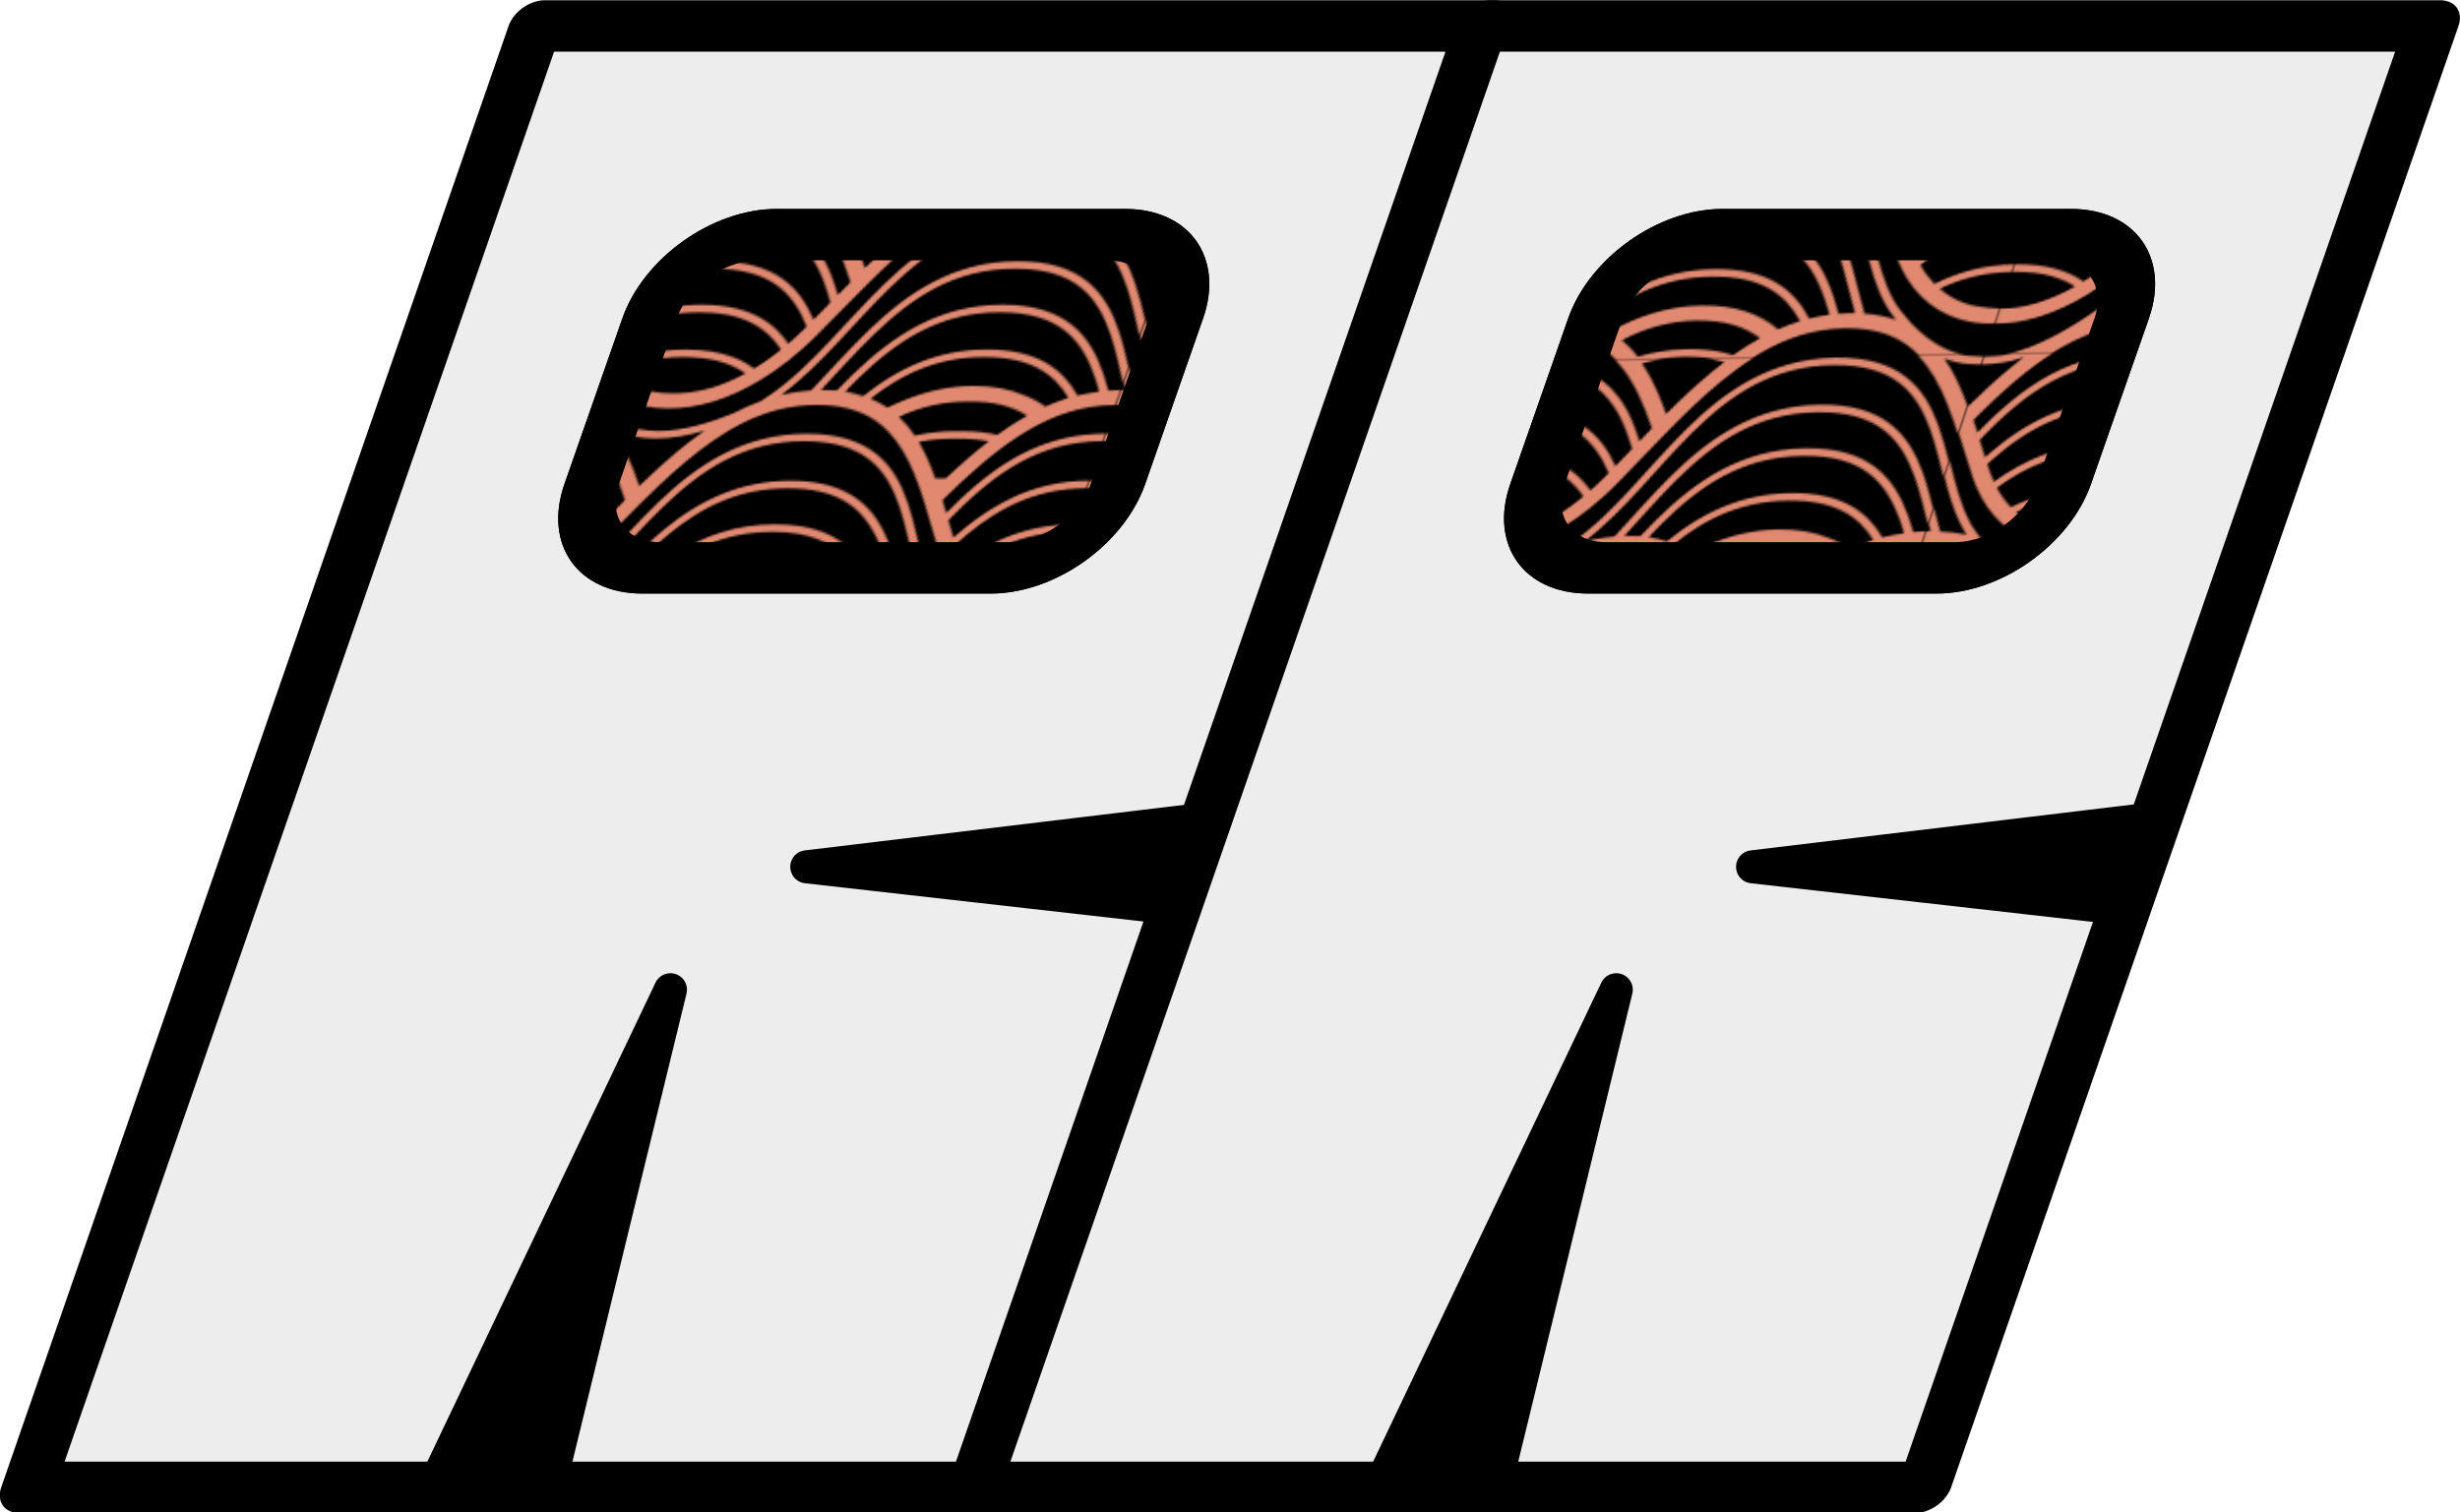 <?xml version="1.0" encoding="UTF-8" standalone="no"?>
<!-- Created with Inkscape (http://www.inkscape.org/) -->

<svg
   width="196.815mm"
   height="121.031mm"
   viewBox="0 0 196.815 121.031"
   version="1.1"
   id="svg1"
   xmlns:xlink="http://www.w3.org/1999/xlink"
   xmlns="http://www.w3.org/2000/svg"
   xmlns:svg="http://www.w3.org/2000/svg">
  <defs
     id="defs1">
    <pattern
       xlink:href="#ap107"
       preserveAspectRatio="xMidYMid"
       id="pattern189"
       patternTransform="matrix(0.18,0,0,0.18,848.424,536.379)"
       x="0"
       y="0" />
    <pattern
       xlink:href="#ap107"
       preserveAspectRatio="xMidYMid"
       id="pattern188"
       patternTransform="matrix(0.18,-0.003,0.003,0.18,848.424,536.379)"
       x="0"
       y="0" />
    <pattern
       patternUnits="userSpaceOnUse"
       preserveAspectRatio="xMidYMid"
       width="265.554"
       height="209.715"
       patternTransform="translate(848.424,536.379) scale(0.2)"
       style="fill:#e08970"
       id="ap107">
      <path
         id="path6935"
         style="font-variation-settings:normal;opacity:1;mix-blend-mode:normal;fill-opacity:1;stroke:none;stroke-width:8.386;stroke-linecap:butt;stroke-linejoin:miter;stroke-miterlimit:4;stroke-dasharray:none;stroke-dashoffset:0;stroke-opacity:1;paint-order:markers fill stroke;stop-color:#000000;stop-opacity:1"
         d="m 256.649,0.008 -20.124,0.008 c 3.608,3.032 7,6.485 10.258,10.307 6.672,7.827 12.725,17.189 18.751,27.055 V 23.902 c -4.19,-6.459 -8.57,-12.63 -13.328,-18.212 -1.302,-1.527 -2.647,-3.001 -4.02,-4.437 1.844,0.716 3.566,1.266 5.154,1.679 4.019,1.206 9.156,1.363 12.195,1.446 V 0.684 C 262.56,0.54 259.347,0.26 256.649,0.01 Z M 8.867,0.016 C 5.854,0.603 2.679,0.617 0.006,0.683 V 4.379 c 3.717,0 8.738,-0.569 12.17,-1.446 0.002,-4.913e-4 0.004,4.536e-4 0.008,0 0.803,-0.209 1.642,-0.457 2.512,-0.741 0.002,-6.048e-4 0.004,5.669e-4 0.008,0 0.869,-0.283 1.77,-0.605 2.702,-0.969 -0.383,0.402 -0.762,0.81 -1.14,1.22 -0.011,0.011 -0.023,0.034 -0.048,0.059 -0.324,0.351 -0.647,0.703 -0.968,1.06 -0.14,0.155 -0.277,0.316 -0.416,0.472 -0.506,0.57 -1.01,1.144 -1.508,1.728 C 13.035,6.103 12.746,6.446 12.457,6.791 8.03,12.08 3.932,17.844 0.005,23.906 c -0.011,-0.011 0.011,0.023 0,0.011 v 13.42 c 3.968,6.497 7.937,13.226 12.084,19.953 0.048,0.071 0.083,0.144 0.122,0.215 0.197,0.318 0.396,0.613 0.594,0.925 0.33,0.521 0.665,1.034 0.998,1.538 0.372,0.564 0.745,1.122 1.122,1.667 0.095,0.14 0.197,0.277 0.294,0.416 10.377,14.84 22.198,22.422 31.939,26.136 13.07,4.253 26.215,4.8 39.47,0 10.696,-4.077 23.928,-12.788 34.972,-30.682 10.5,-17.012 19.802,-34.141 30.915,-47.179 3.258,-3.822 6.65,-7.276 10.258,-10.307 h -17.416 c 0.034,0.008 0.071,0.011 0.107,0.023 0.023,0.004 0.034,0.011 0.059,0.011 0.417,0.083 0.828,0.164 1.238,0.251 0.848,0.18 1.683,0.375 2.5,0.588 0.587,0.153 1.162,0.32 1.734,0.49 -1.331,1.394 -2.627,2.832 -3.891,4.314 -5.141,6.031 -9.811,12.752 -14.309,19.781 -2.15,-3.359 -4.343,-6.649 -6.606,-9.823 v -0.008 c -1.284,-1.801 -2.592,-3.561 -3.928,-5.282 v -0.008 c -0.266,-0.343 -0.535,-0.684 -0.803,-1.023 l -0.008,-0.008 C 121.184,8.986 120.913,8.643 120.643,8.307 h -0.008 c -0.27,-0.336 -0.542,-0.668 -0.815,-0.998 l -0.008,-0.008 C 119.541,6.969 119.268,6.636 118.993,6.309 l -0.008,-0.008 c -0.276,-0.327 -0.561,-0.651 -0.84,-0.975 l -0.008,-0.008 c -0.279,-0.324 -0.558,-0.65 -0.84,-0.968 l -0.008,-0.008 c -0.896,-1.019 -1.806,-2.015 -2.733,-2.991 1.789,-0.529 3.663,-0.976 5.607,-1.342 h -17.403 c 0.594,0.498 1.181,1.01 1.765,1.532 8.969,8.007 16.625,18.765 24.071,30.646 -1.224,1.998 -2.448,4.005 -3.665,6.03 -0.318,-0.535 -0.647,-1.076 -0.969,-1.605 -1.641,-2.697 -3.349,-5.345 -5.154,-7.905 v -0.008 c -0.225,-0.319 -0.452,-0.633 -0.681,-0.95 v -0.008 c -0.228,-0.317 -0.461,-0.631 -0.693,-0.944 v -0.008 c -0.23,-0.312 -0.465,-0.62 -0.698,-0.932 l -0.008,-0.008 c -0.071,-0.095 -0.142,-0.189 -0.215,-0.282 -0.166,-0.217 -0.328,-0.434 -0.497,-0.65 -0.236,-0.305 -0.477,-0.611 -0.717,-0.913 l -0.008,-0.008 c -0.242,-0.303 -0.484,-0.606 -0.729,-0.907 v -0.008 c -0.244,-0.297 -0.494,-0.588 -0.741,-0.882 -0.003,-0.003 -0.003,-0.011 -0.008,-0.011 -0.248,-0.294 -0.503,-0.586 -0.754,-0.876 -0.003,-0.003 -0.003,-0.011 -0.008,-0.011 -0.251,-0.291 -0.51,-0.577 -0.766,-0.864 -0.003,-0.003 -0.003,-0.011 -0.008,-0.011 -0.256,-0.287 -0.512,-0.569 -0.772,-0.851 -0.003,-0.003 -0.003,-0.011 -0.008,-0.011 -0.257,-0.281 -0.522,-0.557 -0.785,-0.834 -0.004,-0.004 -0.011,-0.011 -0.011,-0.023 -0.53,-0.56 -1.07,-1.106 -1.618,-1.648 -0.004,-0.004 -0.011,-0.011 -0.011,-0.011 -1.381,-1.364 -2.82,-2.675 -4.326,-3.916 -1.201,-0.989 -2.448,-1.928 -3.738,-2.825 -0.004,-0.003 -0.004,-0.011 -0.008,-0.011 C 95.502,6.472 89.159,3.524 81.738,1.797 81.303,1.691 80.869,1.596 80.427,1.503 h -0.008 C 80.313,1.481 80.197,1.456 80.089,1.432 79.754,1.361 79.428,1.3 79.09,1.237 78.638,1.153 78.184,1.067 77.724,0.991 h -0.008 c -0.915,-0.15 -1.848,-0.283 -2.794,-0.398 h -0.008 C 74.441,0.533 73.962,0.486 73.481,0.434 71.063,0.192 68.544,0.066 65.919,0.066 v 0.008 C 49.686,0.076 37.557,4.856 28.06,12.348 c -4.901,3.867 -9.092,8.444 -12.856,13.414 -0.421,0.556 -0.84,1.113 -1.25,1.679 -0.467,0.642 -0.931,1.29 -1.385,1.942 -0.241,0.347 -0.479,0.697 -0.717,1.048 -0.623,0.914 -1.237,1.837 -1.838,2.77 C 9.292,34.32 8.586,35.45 7.893,36.59 6.679,34.577 5.46,32.58 4.235,30.597 5.17,29.122 6.114,27.668 7.06,26.234 c 0.023,-0.034 0.048,-0.083 0.083,-0.122 0.856,-1.298 1.717,-2.571 2.586,-3.83 0.201,-0.292 0.404,-0.581 0.607,-0.87 0.81,-1.161 1.627,-2.303 2.451,-3.425 0.212,-0.288 0.425,-0.573 0.637,-0.857 0.727,-0.977 1.46,-1.942 2.2,-2.886 0.164,-0.209 0.325,-0.423 0.49,-0.631 0.589,-0.742 1.185,-1.474 1.783,-2.194 C 21.429,7.169 25.131,3.32 29.092,0.008 H 17.897 V 0 Z M 199.659,0.063 v 0.008 0.008 c -28.421,0 -44.019,14.783 -55.611,32.656 -11.592,17.873 -19.64,38.831 -33.373,52.179 -1.18,1.147 -2.33,2.217 -3.468,3.248 -3.627,1.586 -7.123,3.527 -10.558,5.834 -8.007,4.008 -19.063,8.211 -30.254,8.211 -12.429,0 -24.347,-5.167 -32.153,-9.498 C 31.663,90.708 28.982,89.096 26.196,87.794 25.187,86.875 24.17,85.928 23.126,84.913 21.277,83.116 19.536,81.177 17.918,79.245 v -0.059 C 11.112,70.835 5.654,60.622 0.012,50.311 v 7.476 C 4.046,65.13 8.209,72.356 13.095,78.806 c 0.023,0.034 0.047,0.059 0.071,0.095 0.303,0.4 0.61,0.796 0.919,1.189 0.802,1.025 1.644,2.05 2.519,3.058 0.429,0.496 0.868,0.985 1.311,1.471 0.095,0.107 0.193,0.223 0.294,0.331 -0.095,-0.023 -0.197,-0.047 -0.294,-0.071 -0.434,-0.107 -0.868,-0.216 -1.299,-0.306 C 13.202,83.808 9.636,83.356 5.91,83.138 3.923,79.647 1.967,76.151 0.003,72.561 v 7.427 c 0.554,1.009 1.119,1.992 1.679,2.997 -0.555,-0.008 -1.117,-0.071 -1.679,-0.083 l 0.008,7.09 c 1.907,2.26e-4 3.76,0.071 5.552,0.232 3.026,0.265 5.898,0.744 8.634,1.416 0.634,0.155 1.261,0.32 1.881,0.497 0.62,0.177 1.231,0.362 1.838,0.557 7.838,2.536 14.564,6.749 20.712,12.237 8.772,7.831 16.282,18.297 23.574,29.867 -1.227,1.993 -2.454,3.996 -3.671,6.018 -5.456,-9.073 -11.597,-17.613 -19.671,-24.26 -5.84,-4.809 -12.71,-8.586 -20.945,-10.822 -0.669,-0.181 -1.347,-0.353 -2.034,-0.515 -0.653,-0.153 -1.315,-0.295 -1.986,-0.429 -0.034,-0.008 -0.071,-0.011 -0.107,-0.023 -0.059,-0.011 -0.119,-0.023 -0.172,-0.034 -0.333,-0.059 -0.662,-0.136 -0.998,-0.196 -0.047,-0.004 -0.083,-0.003 -0.122,-0.008 -3.878,-0.688 -8.025,-1.066 -12.495,-1.066 v 3.542 c 6.734,0.001 12.644,0.854 17.918,2.384 v -0.008 c 7.319,2.12 13.395,5.558 18.672,9.903 8.055,6.633 14.254,15.453 19.867,24.971 -1.626,2.714 -3.263,5.436 -4.908,8.156 -8.235,-11.136 -18.637,-20.397 -33.63,-24.499 -0.618,-0.169 -1.242,-0.327 -1.875,-0.478 -0.059,-0.011 -0.107,-0.034 -0.159,-0.047 -0.048,-0.011 -0.107,-0.023 -0.153,-0.034 -0.637,-0.148 -1.283,-0.287 -1.936,-0.416 -0.651,-0.13 -1.311,-0.25 -1.979,-0.362 -0.166,-0.023 -0.336,-0.047 -0.503,-0.083 -0.257,-0.034 -0.512,-0.083 -0.772,-0.122 -0.034,-0.002 -0.059,-0.004 -0.095,-0.008 -3.28,-0.478 -6.748,-0.741 -10.442,-0.741 v 3.567 c 4.043,0 7.791,0.31 11.288,0.882 0.276,0.048 0.554,0.095 0.828,0.141 0.357,0.059 0.709,0.127 1.06,0.196 0.268,0.047 0.537,0.107 0.803,0.159 0.023,0.004 0.034,0.008 0.059,0.011 0.633,0.134 1.259,0.276 1.875,0.429 0.679,0.169 1.35,0.35 2.01,0.54 14.189,4.071 23.721,13.079 31.626,24.156 -0.3,0.49 -0.594,0.982 -0.895,1.471 -1.52,2.463 -3.076,4.707 -4.651,6.79 -8.36,-8.515 -18.935,-14.9 -33.226,-17.029 -0.178,-0.023 -0.33,-0.023 -0.503,-0.047 -3.229,-0.46 -6.637,-0.71 -10.264,-0.71 v 3.536 c 3.805,5.7e-4 7.344,0.274 10.656,0.784 0.023,0.004 0.059,0.008 0.083,0.011 0.034,0.008 0.083,0.011 0.119,0.023 2.473,0.389 4.821,0.913 7.053,1.556 v -0.011 c 9.848,2.838 17.451,8.061 23.85,14.701 -3.004,3.615 -6.058,6.612 -9.082,9.094 -4.378,-2.715 -9.268,-4.892 -14.768,-6.379 v -0.023 c -5.358,-1.456 -11.297,-2.259 -17.912,-2.26 v 3.579 c 3.343,6e-4 6.487,0.21 9.449,0.607 0.023,0.002 0.034,0.004 0.059,0.008 0.817,0.107 1.618,0.236 2.408,0.373 0.356,0.059 0.703,0.134 1.054,0.201 0.474,0.095 0.945,0.186 1.409,0.288 0.433,0.095 0.862,0.197 1.287,0.3 0.343,0.083 0.679,0.174 1.017,0.263 0.411,0.107 0.828,0.214 1.232,0.331 4.32,1.25 8.209,2.956 11.753,5.037 -4.68,3.366 -9.209,5.582 -13.255,7.047 -0.002,5.6e-4 -0.004,-7.2e-4 -0.008,0 -0.843,0.305 -1.657,0.572 -2.451,0.815 -0.123,0.034 -0.245,0.071 -0.368,0.107 -0.658,0.196 -1.293,0.369 -1.912,0.526 -0.107,0.023 -0.206,0.059 -0.306,0.083 -0.257,0.059 -0.503,0.119 -0.754,0.172 -0.338,0.083 -0.674,0.153 -0.998,0.221 -0.379,0.083 -0.754,0.149 -1.116,0.215 -0.034,0.008 -0.071,0.023 -0.107,0.023 -0.107,0.023 -0.217,0.034 -0.325,0.059 -0.406,0.071 -0.802,0.129 -1.182,0.184 -0.376,0.023 -0.736,0.071 -1.072,0.141 -0.008,8.4e-4 -0.011,0.004 -0.023,0.008 -3.603,0.421 -5.785,0.203 -5.785,0.203 l 0.008,7.084 c 0,0 2.974,0.175 7.47,-0.41 0.496,-0.023 1.022,-0.083 1.587,-0.172 2.35,-0.388 5.073,-1.02 8.022,-1.979 0.275,-0.083 0.549,-0.169 0.828,-0.263 v -0.011 c 0.311,-0.107 0.61,-0.192 0.925,-0.306 10.846,-3.926 24.499,-12.633 35.854,-31.032 11.027,-17.867 20.768,-35.874 32.631,-49.127 11.863,-13.254 25.471,-21.815 45.445,-21.815 19.973,0 33.576,8.562 45.439,21.815 11.863,13.254 21.585,31.26 32.613,49.127 11.356,18.399 25.027,27.106 35.873,31.032 10.191,3.689 17.68,3.136 18.837,3.131 v -7.072 c 0,0 -9.32,-0.241 -16.429,-2.751 -4.058,-1.434 -8.579,-3.679 -13.261,-7.047 7.869,-4.623 17.448,-7.407 29.69,-7.409 v -3.579 c -13.411,0.002 -24.062,3.296 -32.705,8.659 -3.023,-2.481 -6.078,-5.48 -9.081,-9.094 9.825,-10.198 22.493,-17.057 41.786,-17.06 v -3.536 c -19.941,0.003 -33.676,7.261 -44.011,17.789 -1.576,-2.084 -3.135,-4.33 -4.657,-6.796 -0.301,-0.489 -0.595,-0.981 -0.895,-1.471 9.488,-13.293 21.328,-23.614 40.745,-25.989 1.312,-0.16 2.661,-0.281 4.044,-0.368 0.261,-0.011 0.521,-0.034 0.785,-0.048 0.407,-0.023 0.818,-0.034 1.232,-0.059 0.023,-9.5e-4 0.047,9.4e-4 0.083,0 0.251,-0.008 0.505,-0.023 0.76,-0.023 0.011,-2.6e-4 0.023,2.3e-4 0.034,0 0.292,-0.008 0.582,-0.011 0.876,-0.011 0.048,-7.1e-4 0.107,6.1e-4 0.159,0 0.242,-0.002 0.485,-0.008 0.729,-0.008 v -0.008 h 0.107 v -3.566 c -0.034,-1.5e-4 -0.071,0 -0.107,0 -12.988,0 -23.329,3.092 -31.822,8.156 h 0.172 c -7.997,4.774 -14.363,11.297 -19.787,18.635 -1.647,-2.723 -3.282,-5.45 -4.909,-8.169 5.614,-9.519 11.81,-18.344 19.867,-24.977 7.941,-6.539 17.685,-11.031 30.768,-12.054 0.896,-0.071 1.811,-0.122 2.739,-0.159 0.123,-0.004 0.25,-0.008 0.373,-0.011 0.722,-0.023 1.458,-0.034 2.2,-0.034 0.133,-7.2e-4 0.265,-0.008 0.398,-0.008 h 0.107 v -0.008 -3.542 c -3.092,0.002 -6.349,0.257 -9.002,0.527 -11.342,1.368 -20.385,5.359 -27.876,10.975 v 0.023 c -0.672,0.508 -1.332,1.029 -1.979,1.563 -8.073,6.648 -14.221,15.188 -19.677,24.26 -1.216,-2.022 -2.439,-4.03 -3.664,-6.024 7.291,-11.569 14.796,-22.031 23.568,-29.861 9.155,-8.172 19.583,-13.531 33.072,-14.707 1.792,-0.156 3.645,-0.232 5.552,-0.232 v -0.023 l 0.011,-7.072 c -1.799,0 -3.661,0.12 -5.515,0.3 -1.524,-2.631 -3.086,-5.234 -4.731,-7.77 C 243.714,57.541 228.096,42.734 199.675,42.734 c -28.421,0 -44.019,14.807 -55.611,32.68 -1.628,2.511 -3.176,5.087 -4.688,7.691 -1.822,-0.14 -3.933,-0.221 -6.6,-0.221 -0.194,0.003 -0.383,0.011 -0.576,0.023 4.908,-8.772 9.519,-17.836 14.854,-26.062 11.301,-17.425 25.412,-31.056 52.62,-31.056 27.209,0 41.344,13.631 52.645,31.056 4.739,7.307 8.925,15.295 13.23,23.133 V 72.551 C 262.299,66.61 258.975,60.556 255.304,54.896 243.713,37.023 228.096,22.216 199.675,22.216 v 0.008 c -28.421,0 -44.019,14.801 -55.611,32.674 -5.889,9.08 -10.87,18.944 -16.141,28.213 -4.463,0.339 -8.652,1.063 -12.642,2.169 13.239,-14.086 21.033,-34.062 31.773,-50.623 11.301,-17.425 25.411,-31.056 52.62,-31.056 27.209,0 41.344,13.631 52.645,31.056 4.739,7.307 8.925,15.282 13.23,23.121 V 50.246 C 262.299,44.307 258.975,38.375 255.304,32.714 243.713,14.842 228.096,0.053 199.675,0.053 Z M 65.93,3.618 c 5.027,0 9.6,0.47 13.788,1.342 0.414,0.083 0.825,0.17 1.232,0.263 0.004,0.001 0.011,0.004 0.011,0.008 0.407,0.095 0.808,0.192 1.207,0.294 0.004,0.001 0.011,0.004 0.011,0.008 0.4,0.107 0.797,0.196 1.189,0.306 0.004,0.001 0.011,0.004 0.011,0.008 0.393,0.107 0.779,0.226 1.164,0.343 0.147,0.048 0.289,0.095 0.435,0.141 0.627,0.197 1.248,0.396 1.857,0.613 0.004,0.002 0.011,0.004 0.011,0.008 0.371,0.132 0.739,0.266 1.103,0.404 0.004,0.002 0.011,0.004 0.011,0.008 0.364,0.139 0.727,0.283 1.085,0.429 0.004,0.002 0.011,0.004 0.011,0.008 0.357,0.146 0.715,0.294 1.066,0.447 l 0.008,0.008 c 0.351,0.153 0.703,0.312 1.048,0.472 l 0.008,0.008 c 0.345,0.16 0.684,0.318 1.023,0.484 l 0.011,0.008 c 0.338,0.166 0.678,0.336 1.012,0.509 0.004,0.002 0.011,0.004 0.011,0.008 0.332,0.173 0.659,0.347 0.987,0.526 l 0.008,0.008 c 0.326,0.179 0.659,0.361 0.981,0.545 l 0.008,0.008 c 0.321,0.185 0.634,0.378 0.95,0.57 0.004,0.002 0.011,0.004 0.011,0.008 0.316,0.192 0.627,0.384 0.938,0.582 0.004,0.002 0.011,0.004 0.011,0.008 0.31,0.198 0.614,0.409 0.919,0.613 h 0.008 c 0.307,0.205 0.605,0.414 0.907,0.625 l 0.008,0.008 c 0.299,0.209 0.588,0.416 0.882,0.631 v 0.008 c 0.593,0.433 1.173,0.876 1.746,1.33 0.003,0.003 0.011,0.003 0.011,0.008 0.285,0.225 0.572,0.461 0.851,0.692 l 0.008,0.008 c 0.047,0.048 0.107,0.083 0.153,0.129 0.229,0.19 0.454,0.383 0.681,0.576 0.003,0.003 0.011,0.003 0.011,0.008 0.275,0.236 0.549,0.476 0.821,0.717 0.003,0.003 0.011,0.003 0.011,0.008 0.272,0.242 0.536,0.489 0.803,0.735 0.003,0.003 0.011,0.003 0.011,0.008 0.267,0.247 0.534,0.497 0.797,0.747 l 0.008,0.008 c 0.008,0.008 0.011,0.011 0.023,0.023 0.79,0.755 1.562,1.532 2.316,2.329 l 0.008,0.008 c 0.252,0.267 0.497,0.532 0.748,0.803 l 0.008,0.008 c 0.248,0.27 0.497,0.538 0.741,0.815 l 0.008,0.008 c 0.244,0.275 0.489,0.554 0.729,0.834 l 0.008,0.008 c 0.242,0.28 0.479,0.556 0.717,0.84 l 0.008,0.008 c 0.238,0.283 0.47,0.578 0.704,0.864 l 0.008,0.008 c 0.235,0.287 0.467,0.58 0.698,0.87 l 0.008,0.008 c 0.231,0.291 0.464,0.582 0.693,0.876 v 0.008 c 0.229,0.295 0.46,0.589 0.687,0.888 v 0.008 c 0.226,0.299 0.451,0.599 0.675,0.901 v 0.008 c 0.223,0.302 0.447,0.607 0.668,0.913 v 0.008 c 0.221,0.306 0.443,0.611 0.662,0.919 v 0.008 c 0.218,0.308 0.434,0.613 0.65,0.925 v 0.008 c 2.205,3.2 4.28,6.556 6.287,9.995 -1.606,2.683 -3.225,5.367 -4.853,8.052 C 106.745,34.336 91.516,22.294 65.901,22.294 c -23.728,0 -38.535,10.329 -49.514,24.138 -0.502,0.631 -1.003,1.261 -1.489,1.906 -1.66,-2.748 -3.304,-5.491 -4.945,-8.23 1.248,-2.096 2.529,-4.155 3.855,-6.158 0.663,-1.002 1.336,-1.992 2.022,-2.966 0.685,-0.975 1.384,-1.931 2.096,-2.874 v -0.008 c 3.647,-4.833 7.659,-9.234 12.305,-12.899 C 39.161,8.157 50.354,3.67 65.901,3.67 Z m 0,22.183 v 0.008 c 25.195,0 39.139,11.673 50.059,27.239 -0.151,0.244 -0.296,0.491 -0.447,0.735 -1.659,2.688 -3.358,5.117 -5.08,7.354 -1.984,-2.066 -4.099,-4.013 -6.355,-5.809 -0.198,-0.158 -0.394,-0.317 -0.594,-0.472 h -0.008 c -0.2,-0.155 -0.398,-0.319 -0.6,-0.472 h -0.008 c -0.203,-0.153 -0.408,-0.308 -0.613,-0.459 h -0.008 c -0.205,-0.15 -0.406,-0.306 -0.613,-0.454 h -0.008 c -0.207,-0.148 -0.415,-0.295 -0.625,-0.441 h -0.008 c -0.21,-0.146 -0.419,-0.292 -0.631,-0.435 h -0.008 c -0.212,-0.144 -0.423,-0.288 -0.637,-0.429 h -0.008 C 99.312,51.881 98.876,51.602 98.436,51.33 h -0.008 c -0.44,-0.272 -0.886,-0.536 -1.335,-0.797 l -0.008,-0.008 C 96.184,50.004 95.26,49.507 94.316,49.03 l -0.008,-0.008 C 86.498,45.085 77.211,42.748 65.918,42.748 c -19.592,0 -33.178,7.023 -43.441,17.256 -1.428,-1.924 -2.84,-3.992 -4.222,-6.232 -0.119,-0.191 -0.232,-0.384 -0.35,-0.576 -9.45e-4,-0.002 9.45e-4,-0.004 0,-0.008 -0.33,-0.541 -0.656,-1.084 -0.987,-1.624 0.322,-0.443 0.658,-0.869 0.987,-1.305 v -0.011 C 28.532,36.111 42.27,25.798 65.917,25.798 Z m -0.071,20.504 v 0.008 h 0.008 l 0.011,0.008 0.008,0.008 h 0.034 c 1.918,0 3.768,0.071 5.558,0.203 0.034,0.003 0.083,0.003 0.122,0.008 0.004,3.78e-4 0.011,-2.27e-4 0.011,0 0.048,0.004 0.095,0.011 0.147,0.011 2.389,0.186 4.669,0.487 6.845,0.894 0.273,0.048 0.545,0.107 0.815,0.153 l 0.008,0.008 c 0.27,0.059 0.536,0.107 0.803,0.172 l 0.008,0.008 c 0.267,0.059 0.54,0.107 0.803,0.172 l 0.008,0.008 c 0.263,0.059 0.536,0.126 0.797,0.19 0.133,0.034 0.267,0.071 0.398,0.107 0.132,0.034 0.262,0.059 0.392,0.095 h 0.008 c 0.257,0.071 0.517,0.144 0.772,0.215 0.78,0.218 1.546,0.452 2.298,0.698 0.245,0.083 0.487,0.161 0.729,0.245 l 0.008,0.008 c 0.242,0.083 0.49,0.165 0.729,0.251 l 0.008,0.008 c 0.24,0.083 0.468,0.174 0.704,0.263 l 0.008,0.008 c 0.236,0.095 0.471,0.177 0.704,0.269 l 0.008,0.008 c 0.234,0.095 0.468,0.192 0.698,0.288 0.004,0.002 0.011,0.004 0.011,0.008 0.231,0.095 0.459,0.19 0.687,0.288 0.004,0.002 0.011,0.004 0.011,0.008 0.228,0.095 0.455,0.193 0.681,0.294 0.004,0.002 0.011,0.004 0.011,0.008 0.225,0.107 0.454,0.203 0.674,0.306 0.011,0.008 0.023,0.008 0.034,0.023 0.668,0.313 1.322,0.643 1.967,0.981 0.004,0.002 0.011,0.004 0.011,0.008 0.215,0.107 0.43,0.222 0.644,0.337 0.004,0.002 0.011,0.004 0.011,0.008 0.212,0.119 0.421,0.22 0.631,0.337 0.004,0.002 0.011,0.011 0.011,0.011 0.21,0.119 0.417,0.235 0.625,0.356 0.004,0.002 0.011,0.003 0.011,0.008 0.207,0.121 0.414,0.244 0.619,0.368 0.004,0.002 0.011,0.004 0.011,0.008 0.205,0.123 0.41,0.242 0.613,0.368 0.004,0.002 0.011,0.004 0.011,0.008 0.203,0.125 0.407,0.245 0.607,0.373 l 0.008,0.008 c 0.107,0.071 0.212,0.146 0.319,0.215 0.095,0.059 0.189,0.122 0.282,0.184 0.004,0.003 0.011,0.004 0.011,0.008 0.198,0.13 0.393,0.272 0.588,0.404 0.004,0.003 0.011,-0.003 0.011,0 0.196,0.133 0.389,0.263 0.582,0.398 0.004,0.003 0.011,0.003 0.011,0.008 0.193,0.135 0.39,0.273 0.582,0.41 l 0.008,0.008 c 0.193,0.139 0.385,0.269 0.576,0.41 l 0.008,0.008 c 0.191,0.141 0.382,0.291 0.57,0.435 h 0.008 c 0.059,0.034 0.107,0.083 0.159,0.122 0.135,0.107 0.265,0.212 0.398,0.319 0.003,0.003 0.011,0.003 0.011,0.008 0.185,0.145 0.368,0.294 0.551,0.441 h 0.008 c 0.183,0.147 0.364,0.298 0.545,0.447 0.003,0.003 0.011,0.004 0.011,0.008 0.181,0.149 0.359,0.301 0.54,0.453 0.003,0.003 0.011,0.003 0.011,0.008 0.179,0.152 0.356,0.3 0.534,0.453 0.003,0.003 0.011,0.011 0.011,0.011 0.178,0.154 0.345,0.31 0.521,0.466 0.003,0.003 0.011,0.003 0.011,0.008 0.175,0.156 0.342,0.32 0.515,0.478 l 0.008,0.008 c 0.011,0.011 0.034,0.023 0.047,0.047 0.159,0.145 0.314,0.288 0.472,0.435 0.003,0.003 0.011,0.003 0.011,0.008 0.172,0.16 0.338,0.321 0.509,0.484 l 0.008,0.008 c 0.171,0.163 0.34,0.326 0.509,0.49 0.003,0.003 0.011,0.003 0.011,0.008 0.168,0.165 0.334,0.336 0.503,0.503 l 0.008,0.008 c 0.498,0.496 0.987,1.001 1.471,1.514 -2.994,3.537 -6.034,6.48 -9.039,8.904 -0.682,-0.434 -1.382,-0.852 -2.086,-1.258 -0.481,-0.277 -0.971,-0.55 -1.465,-0.815 -0.164,-0.083 -0.32,-0.171 -0.484,-0.257 h -0.008 c -0.331,-0.173 -0.669,-0.347 -1.004,-0.515 -0.167,-0.083 -0.334,-0.17 -0.503,-0.251 h -0.008 c -0.169,-0.083 -0.338,-0.171 -0.509,-0.251 h -0.008 c -0.17,-0.083 -0.337,-0.159 -0.509,-0.24 h -0.008 c -0.518,-0.237 -1.045,-0.468 -1.575,-0.693 h -0.008 C 90.753,68.497 90.577,68.42 90.402,68.347 h -0.008 c -0.071,-0.023 -0.144,-0.059 -0.215,-0.083 -0.107,-0.047 -0.218,-0.095 -0.325,-0.135 -0.361,-0.144 -0.725,-0.28 -1.091,-0.416 -0.184,-0.071 -0.366,-0.136 -0.551,-0.201 -6.466,-2.334 -13.846,-3.652 -22.355,-3.652 -13.12,0 -23.568,3.141 -32.104,8.303 C 30.712,69.622 27.643,66.561 24.629,62.866 34.387,52.973 46.907,46.345 65.858,46.345 Z m 133.791,0.023 c 27.209,0 41.344,13.637 52.645,31.062 1.324,2.042 2.591,4.153 3.836,6.287 -3.407,0.506 -6.545,1.186 -9.008,1.838 C 236.35,72.956 221.947,63.829 199.649,63.829 v 0.008 c -22.474,0 -36.916,9.269 -47.712,21.981 -3.39,-0.966 -5.749,-1.719 -8.702,-2.218 1.233,-2.109 2.484,-4.189 3.793,-6.208 C 158.33,59.966 172.441,46.329 199.649,46.329 Z m 0,21.074 v 0.008 c 20.632,0 33.729,7.854 43.79,19.242 -0.615,0.224 -1.229,0.457 -1.832,0.698 -0.034,0.011 -0.071,0.023 -0.107,0.047 -2.41,0.975 -4.73,2.094 -6.961,3.34 -3.621,-2.187 -7.472,-4.036 -11.582,-5.484 -6.948,-2.729 -14.657,-4.277 -23.311,-4.277 -10.857,0 -20.227,2.439 -28.47,6.587 -2.32,1.087 -4.559,2.301 -6.71,3.64 -2.812,-1.623 -5.773,-3.031 -8.873,-4.216 10.092,-11.565 23.223,-19.579 44.053,-19.579 z m -134.379,0.008 h 0.008 c 0.214,-0.002 0.428,0 0.644,0 0.931,0 1.845,0.008 2.745,0.048 0.011,5.66e-4 0.034,-6.05e-4 0.047,0 1.96,0.071 3.848,0.22 5.668,0.435 0.034,0.004 0.083,0.011 0.122,0.011 0.004,4.53e-4 0.011,-4.91e-4 0.011,0 0.048,0.004 0.083,0.008 0.122,0.023 2.206,0.269 4.314,0.634 6.33,1.103 0.034,0.008 0.071,-8.31e-4 0.107,0.023 h 0.008 c 0.034,0.008 0.071,0.011 0.107,0.023 5.617,1.328 10.524,3.405 14.909,6.054 -4.515,3.184 -8.881,5.311 -12.795,6.728 -11.443,4.032 -24.221,3.011 -32.815,0 -4.172,-1.51 -8.854,-3.808 -13.69,-7.354 7.623,-4.351 16.815,-7.002 28.47,-7.096 z M 199.882,88.183 h 0.008 v 0.215 c 0.034,-7.18e-4 0.071,6.8e-4 0.107,0 10.92,-0.198 19.968,2.31 27.876,6.637 -1.974,1.439 -3.886,2.967 -5.717,4.602 -1.59,1.42 -3.127,2.909 -4.627,4.455 -4.846,-1.154 -10.161,-1.784 -16.018,-1.783 -0.5,0 -1.006,-0.002 -1.514,0.008 -0.034,5.6e-4 -0.071,-6.1e-4 -0.107,0 v 3.56 c 0.034,-6e-4 0.071,6.8e-4 0.107,0 5.392,-0.095 10.282,0.332 14.744,1.213 -4.758,5.313 -9.106,11.216 -13.255,17.44 -0.58,-0.008 -1.046,-0.003 -1.293,0 v -0.011 c -0.126,0.002 -0.196,0.008 -0.196,0.011 -0.034,5.7e-4 -0.071,0.004 -0.107,0.008 v 2.414 c -0.002,0.004 -0.004,0.008 -0.008,0.011 v -2.433 c -0.034,-7.2e-4 -0.071,-0.008 -0.107,-0.008 0,-0.008 -0.277,-0.011 -0.729,-0.011 v 0.008 c -0.557,0.002 -1.383,0.011 -2.267,0.034 -4.082,-6.127 -8.356,-11.944 -13.022,-17.195 4.801,-1.063 10.106,-1.59 16.018,-1.483 0.034,7.1e-4 0.071,-6.1e-4 0.107,0 v -3.554 c -0.034,-6e-4 -0.071,-0.004 -0.107,-0.008 v 0.008 c -0.509,-0.008 -1.013,-0.011 -1.514,-0.011 -6.357,-3.4e-4 -12.071,0.741 -17.244,2.09 -3.125,-3.238 -6.451,-6.216 -10.007,-8.861 8.117,-4.629 17.429,-7.345 28.758,-7.139 0.034,6.8e-4 0.071,-7.18e-4 0.107,0 z M 45.833,101.952 c 6.206,2.204 13.24,3.824 20.547,3.824 7.158,0 14.155,-1.557 20.4,-3.689 -1.64,1.584 -3.223,3.245 -4.761,4.964 -5.674,6.339 -10.759,13.53 -15.632,21.092 -6.232,-9.677 -12.828,-18.725 -20.553,-26.191 z m 86.931,1.538 c -28.421,0 -44.044,14.776 -55.635,32.65 -11.592,17.873 -19.616,38.831 -33.348,52.179 -10.282,9.994 -18.997,15.484 -25.86,18.463 -1.23,0.535 -2.401,0.993 -3.511,1.379 -0.555,0.193 -1.093,0.368 -1.618,0.526 -0.396,0.12 -0.774,0.223 -1.151,0.325 -0.124,0.034 -0.257,0.071 -0.379,0.107 -0.947,0.247 -1.835,0.439 -2.666,0.588 h 9.327 11.116 c 0.095,-0.083 0.191,-0.165 0.288,-0.245 9.921,-8.225 21.365,-13.24 36.584,-13.248 v 0.011 c 1.434,0 2.83,0.048 4.198,0.135 0.004,3.8e-4 0.011,-2.3e-4 0.011,0 0.071,0.004 0.139,0.011 0.209,0.023 0.385,0.023 0.774,0.059 1.151,0.095 2.108,0.184 4.139,0.47 6.103,0.851 0.389,0.071 0.774,0.149 1.159,0.232 1.942,0.422 3.817,0.942 5.631,1.55 0.359,0.121 0.717,0.246 1.072,0.373 l 0.008,0.008 c 0.356,0.128 0.709,0.257 1.06,0.393 l 0.008,0.008 c 0.703,0.27 1.404,0.553 2.09,0.851 5.167,2.253 9.842,5.291 14.217,8.965 h 17.06 c 3.939,-0.761 8.207,-1.182 12.875,-1.182 v 0.008 h 0.008 c 0.551,0 1.096,0.008 1.636,0.023 0.541,0.011 1.081,0.023 1.612,0.047 0.53,0.023 1.049,0.048 1.569,0.083 0.452,0.023 0.898,0.059 1.342,0.095 0.3,0.023 0.598,0.048 0.895,0.083 0.129,0.011 0.257,0.023 0.387,0.034 0.294,0.034 0.586,0.059 0.876,0.095 0.281,0.034 0.562,0.071 0.84,0.107 0.071,0.008 0.135,0.004 0.201,0.023 0.107,0.011 0.204,0.023 0.306,0.047 0.216,0.023 0.429,0.059 0.644,0.095 0.343,0.048 0.685,0.107 1.023,0.159 0.048,0.008 0.107,0.023 0.159,0.034 0.402,0.071 0.805,0.14 1.201,0.215 0.023,0.004 0.034,0.004 0.059,0.008 0.048,0.011 0.095,0.023 0.147,0.034 h 17.042 c 8.717,-7.341 18.722,-12.151 31.381,-13.255 1.79,-0.159 3.644,-0.257 5.558,-0.257 1.911,0 3.762,0.095 5.558,0.257 12.659,1.104 22.666,5.914 31.381,13.255 h 20.32 c -0.832,-0.149 -1.722,-0.336 -2.672,-0.582 -5.981,-1.555 -14.281,-5.26 -24.536,-13.665 -0.509,-0.417 -1.014,-0.834 -1.532,-1.275 -0.034,-0.023 -0.059,-0.047 -0.095,-0.083 -2.039,-1.738 -4.153,-3.657 -6.336,-5.779 -13.732,-13.348 -21.781,-34.306 -33.373,-52.179 -11.591,-17.872 -27.182,-32.653 -55.599,-32.656 z m 0,3.536 c 27.208,0 41.32,13.637 52.62,31.062 11.301,17.425 19.328,38.634 33.881,52.78 0.643,0.625 1.28,1.228 1.912,1.82 -4.664,-1.657 -9.661,-2.802 -15.062,-3.297 -7.969,-13.621 -14.937,-28.929 -25.131,-41.21 -10.791,-13 -25.421,-22.532 -48.221,-22.532 -22.815,0 -37.476,9.542 -48.27,22.557 -10.187,12.284 -17.15,27.569 -25.118,41.186 -5.37,0.505 -10.365,1.629 -15.02,3.278 0.63,-0.591 1.259,-1.179 1.9,-1.802 14.554,-14.146 22.562,-35.355 33.863,-52.78 11.301,-17.425 25.436,-31.062 52.645,-31.062 z m 66.353,21.08 c 0.004,1.1e-4 0.008,0 0.011,0 l -0.008,0.008 z m -66.353,1.109 c 21.827,0 35.146,8.781 45.488,21.239 9.29,11.193 15.991,25.409 23.599,38.679 -0.729,-0.023 -1.458,-0.048 -2.2,-0.048 -1.71,0 -3.379,0.071 -5.025,0.196 -6.156,-10.894 -12.922,-21.453 -22.306,-29.426 -9.747,-8.281 -22.33,-13.69 -39.556,-13.69 -17.323,0 -29.976,5.489 -39.746,13.849 -9.29,7.949 -16.001,18.429 -22.116,29.248 -1.631,-0.119 -3.297,-0.184 -4.994,-0.184 v 0.008 c -0.755,1.5e-4 -1.502,0.023 -2.243,0.047 7.6,-13.259 14.309,-27.469 23.586,-38.655 10.344,-12.472 23.67,-21.258 45.512,-21.258 z m 0,20.516 c 16.491,0 28.078,5.052 37.264,12.856 8.471,7.197 14.855,16.82 20.731,27.085 -2.949,0.382 -5.782,0.949 -8.499,1.697 -10.949,-13.801 -25.777,-24.126 -49.495,-24.126 -23.707,0 -38.561,10.306 -49.507,24.095 -0.132,-0.034 -0.266,-0.071 -0.398,-0.107 -0.004,-0.001 -0.011,-0.004 -0.011,-0.008 -0.422,-0.107 -0.842,-0.221 -1.268,-0.325 -0.004,-9.4e-4 -0.011,-0.004 -0.011,-0.008 -0.427,-0.107 -0.861,-0.199 -1.293,-0.294 -0.004,-9.4e-4 -0.011,-0.004 -0.011,-0.008 -1.781,-0.393 -3.61,-0.708 -5.484,-0.95 5.831,-10.189 12.153,-19.773 20.535,-26.944 9.209,-7.881 20.869,-12.973 37.454,-12.973 z m 0,21.08 h 0.008 c 22.088,0.002 35.487,8.991 45.843,21.699 -2.999,1.036 -5.866,2.273 -8.597,3.72 -10.179,-7.33 -22.362,-11.845 -37.252,-11.845 -0.242,0 -0.489,-0.002 -0.729,0 -14.541,0.145 -26.494,4.626 -36.498,11.821 -0.229,-0.121 -0.455,-0.243 -0.687,-0.362 -0.371,-0.19 -0.746,-0.375 -1.122,-0.557 -0.004,-0.002 -0.011,-0.004 -0.011,-0.008 -0.376,-0.183 -0.753,-0.364 -1.134,-0.54 -0.004,-0.002 -0.011,-0.004 -0.011,-0.008 -0.381,-0.175 -0.771,-0.346 -1.151,-0.515 -0.004,-0.002 -0.011,-0.004 -0.011,-0.008 -0.385,-0.168 -0.774,-0.33 -1.165,-0.49 -0.004,-0.002 -0.011,-0.004 -0.011,-0.008 -0.785,-0.322 -1.578,-0.621 -2.384,-0.913 -0.004,-0.002 -0.004,-0.011 -0.008,-0.011 -0.306,-0.107 -0.617,-0.218 -0.925,-0.325 10.362,-12.685 23.782,-21.654 45.849,-21.656 z m 0.023,20.663 -0.008,0.008 -0.008,0.008 v 0.008 c 12.273,0.001 22.059,3.246 30.603,8.806 -3.373,2.339 -6.539,4.98 -9.535,7.856 -0.78,-0.26 -1.577,-0.505 -2.384,-0.735 -0.023,-0.008 -0.048,-0.008 -0.071,-0.023 -0.461,-0.13 -0.927,-0.252 -1.397,-0.373 -0.471,-0.121 -0.947,-0.232 -1.428,-0.343 -0.462,-0.107 -0.926,-0.21 -1.397,-0.306 -0.011,-0.003 -0.034,-0.011 -0.048,-0.011 -0.048,-0.011 -0.095,-0.023 -0.147,-0.034 -0.421,-0.083 -0.847,-0.159 -1.275,-0.24 -0.023,-0.004 -0.034,-0.011 -0.059,-0.011 -0.048,-0.008 -0.095,-0.008 -0.147,-0.023 -0.33,-0.059 -0.659,-0.119 -0.993,-0.172 -0.256,-0.048 -0.513,-0.083 -0.772,-0.122 -0.26,-0.034 -0.522,-0.071 -0.784,-0.107 -0.24,-0.034 -0.481,-0.071 -0.723,-0.095 -0.095,-0.011 -0.2,-0.023 -0.3,-0.034 -0.126,-0.011 -0.254,-0.023 -0.379,-0.048 -0.244,-0.023 -0.489,-0.059 -0.735,-0.083 -0.451,-0.047 -0.902,-0.095 -1.361,-0.135 -0.516,-0.047 -1.038,-0.083 -1.563,-0.122 -0.023,-0.001 -0.034,-0.004 -0.059,-0.008 -0.008,-4.5e-4 -0.004,6.1e-4 -0.023,0 -0.538,-0.034 -1.083,-0.059 -1.63,-0.083 -0.555,-0.023 -1.113,-0.048 -1.679,-0.059 -0.568,-0.011 -1.137,-0.023 -1.716,-0.023 -0.267,0 -0.538,-0.003 -0.803,0 -7.601,0.071 -14.283,1.207 -20.222,3.18 -0.205,-0.198 -0.413,-0.393 -0.619,-0.588 -0.302,-0.287 -0.606,-0.583 -0.913,-0.864 l -0.008,-0.008 c -0.306,-0.282 -0.609,-0.563 -0.919,-0.84 -0.003,-0.003 -0.011,-0.003 -0.011,-0.008 -0.31,-0.276 -0.624,-0.556 -0.938,-0.828 l -0.008,-0.008 c -0.314,-0.271 -0.632,-0.543 -0.95,-0.809 -0.004,-0.003 -0.011,-0.003 -0.011,-0.008 -0.318,-0.266 -0.634,-0.536 -0.956,-0.797 v -0.008 c -0.322,-0.261 -0.643,-0.517 -0.969,-0.772 -0.003,-0.003 -0.011,-0.003 -0.011,-0.008 -0.172,-0.134 -0.347,-0.266 -0.521,-0.398 -0.159,-0.122 -0.318,-0.246 -0.478,-0.368 -0.331,-0.249 -0.658,-0.492 -0.993,-0.735 -0.004,-0.003 -0.011,-0.003 -0.011,-0.008 -0.334,-0.243 -0.672,-0.486 -1.012,-0.723 -0.004,-0.003 -0.011,-0.004 -0.011,-0.008 -0.059,-0.047 -0.122,-0.083 -0.184,-0.135 8.532,-5.531 18.322,-8.762 30.56,-8.763 z m 132.749,18.175 -0.107,0.059 h 0.107 z M 0,209.684 v 0.023 h 0.008 0.059 l -0.059,-0.023 z m 199.654,0.011 v 0.008 c -0.126,0 -0.248,0.004 -0.373,0.008 h 1.128 c -0.252,-0.002 -0.499,-0.011 -0.754,-0.011 z" />
    </pattern>
  </defs>
  <path
     style="display:none;fill:#ff0000;fill-opacity:0;stroke:#800000;stroke-width:3.175;stroke-linejoin:round;stroke-dasharray:none;stroke-opacity:1"
     d="m 86.998,147.203 30.087,-0.129 z"
     id="path4" />
  <g
     id="layer1"
     style="display:inline"
     transform="translate(-8,-60)">
    <g
       id="g8"
       style="display:inline;fill:#000000;fill-opacity:0"
       transform="translate(-0.214,-1.023)">
      <rect
         style="display:inline;fill:#ededed;fill-opacity:1;stroke:#000000;stroke-width:4.355;stroke-linejoin:round;stroke-dasharray:none;stroke-opacity:1"
         id="rect7-3"
         width="75.978"
         height="123.759"
         x="72.983"
         y="66.772"
         transform="matrix(1,0,-0.328,0.945,0,0)" />
      <path
         id="path190"
         style="display:inline;fill:#000000;fill-opacity:1;stroke:#000000;stroke-width:4.357;stroke-linejoin:round;stroke-dasharray:none;stroke-opacity:1"
         transform="matrix(1,0,-0.33,0.944,0,0)"
         d="m 97.528,84.534 h 27.898 c 3.935,0 7.103,3.168 7.103,7.103 v 14.042 c 0,3.935 -3.168,7.103 -7.103,7.103 H 97.528 c -3.935,0 -7.103,-3.168 -7.103,-7.103 V 91.637 c 0,-3.935 3.168,-7.103 7.103,-7.103 z" />
      <path
         id="rect8"
         style="display:inline;fill:url(#pattern189);fill-opacity:1;stroke:#000000;stroke-width:4.357;stroke-linejoin:round;stroke-dasharray:none;stroke-opacity:1"
         transform="matrix(1,0,-0.33,0.944,0,0)"
         d="m 97.528,84.534 h 27.898 c 3.935,0 7.103,3.168 7.103,7.103 v 14.042 c 0,3.935 -3.168,7.103 -7.103,7.103 H 97.528 c -3.935,0 -7.103,-3.168 -7.103,-7.103 V 91.637 c 0,-3.935 3.168,-7.103 7.103,-7.103 z" />
      <path
         id="rect150"
         style="display:none;fill:#ededed;fill-opacity:1;stroke:#000000;stroke-width:4.355;stroke-linejoin:round;stroke-dasharray:none;stroke-opacity:1"
         d="m 72.983,66.772 1.7e-4,123.759 h 75.978 l -1.7e-4,-123.759 z m 24.352,17.698 h 27.898 c 3.935,0 7.097,3.166 7.088,7.099 l -0.032,14.031 c -0.009,3.932 -3.184,7.099 -7.119,7.099 h -27.899 c -3.935,0 -7.096,-3.166 -7.087,-7.099 l 0.032,-14.031 c 0.009,-3.932 3.184,-7.099 7.12,-7.099 z"
         transform="matrix(1,0,-0.328,0.945,0,0)" />
      <g
         id="g143"
         transform="translate(0.214,1.023)"
         style="display:none;stroke-width:3.175;stroke-dasharray:none">
        <path
           style="fill:#000000;fill-opacity:0;stroke:#000000;stroke-width:12.851;stroke-linecap:round;stroke-linejoin:round;stroke-dasharray:none;stroke-opacity:1"
           d="m 47.642,145.069 c -4.276,-10.999 -2.703,-24.086 4.058,-33.759 6.76,-9.673 18.509,-15.648 30.308,-15.412 11.787,0.235 23.277,6.659 29.65,16.576 6.373,9.918 7.443,23.038 2.759,33.857"
           id="path143"
           transform="matrix(0.185,-0.006,-0.097,0.333,70.249,124.264)" />
        <path
           style="display:inline;fill:#000000;fill-opacity:0;stroke:#000000;stroke-width:2.767;stroke-linecap:round;stroke-linejoin:round;stroke-dasharray:none;stroke-opacity:1"
           d="m 25.626,165.031 c -2.373,0.043 4.745,-0.086 7.118,-0.129 2.373,-0.043 -7.118,0.129 -7.118,0.129 z"
           id="path148"
           transform="translate(-0.214,-1.023)" />
        <path
           style="fill:#000000;fill-opacity:0;stroke:#000000;stroke-width:12.866;stroke-linecap:round;stroke-linejoin:round;stroke-dasharray:none;stroke-opacity:1"
           d="m 47.642,145.069 c -4.276,-10.999 -2.703,-24.086 4.058,-33.759 6.76,-9.673 18.509,-15.648 30.308,-15.412 11.787,0.235 23.277,6.659 29.65,16.576 6.373,9.918 7.443,23.038 2.759,33.857"
           id="path143-1"
           transform="matrix(0.049,-0.235,0.259,0,-4.217,183.098)" />
      </g>
      <g
         id="g10"
         style="display:inline">
        <path
           style="fill:#000000;fill-opacity:1;stroke:#000000;stroke-width:2.646;stroke-linejoin:round;stroke-dasharray:none;stroke-opacity:1"
           d="m 43.205,179.387 18.648,-39.158 -9.672,39.688 z"
           id="path9" />
        <path
           style="fill:#000000;fill-opacity:1;stroke:#000000;stroke-width:2.646;stroke-linejoin:round;stroke-dasharray:none;stroke-opacity:1"
           d="m 72.76,130.392 32.279,-3.874 -2.646,7.223 z"
           id="path10" />
      </g>
      <g
         id="g11"
         style="display:none">
        <path
           style="display:inline;fill:#000000;fill-opacity:0;stroke:#000000;stroke-width:3.175;stroke-linejoin:round;stroke-dasharray:none;stroke-opacity:1"
           d="M 48.498,179.856 61.629,142.247 Z"
           id="path7" />
        <path
           style="display:inline;fill:#000000;fill-opacity:0;stroke:#000000;stroke-width:3.175;stroke-linejoin:round;stroke-dasharray:none;stroke-opacity:1"
           d="m 72.16,130.263 30.087,-0.129 z"
           id="path8" />
        <rect
           style="display:inline;fill:#000000;fill-opacity:0;stroke:#000000;stroke-width:3.267;stroke-linejoin:round;stroke-dasharray:none;stroke-opacity:1"
           id="rect7"
           width="75.978"
           height="123.759"
           x="72.983"
           y="66.772"
           transform="matrix(1,0,-0.328,0.945,0,0)" />
        <path
           style="display:inline;fill:#ededed;fill-opacity:1;stroke:#000000;stroke-width:0;stroke-linejoin:round;stroke-dasharray:none;stroke-opacity:0"
           d="M 54.367,657.963 C 56.174,652.713 87.396,562.822 123.748,458.205 160.101,353.589 191.733,262.425 194.043,255.619 l 4.2,-12.374 h 134.224 c 73.823,0 134.216,0.477 134.207,1.061 -0.024,1.487 -77.319,223.826 -78.074,224.581 -0.339,0.339 -26.844,3.78 -58.9,7.647 -32.056,3.867 -58.894,7.408 -59.641,7.87 -1.951,1.206 -1.674,7.15 0.41,8.781 0.972,0.761 23.405,3.77 49.851,6.686 26.446,2.916 49.753,5.712 51.793,6.213 l 3.71,0.912 -27.751,79.903 -27.751,79.903 -57.629,0.369 c -31.696,0.203 -57.636,-0.115 -57.644,-0.707 -0.008,-0.592 7.702,-32.8 17.134,-71.573 15.398,-63.299 16.927,-70.718 14.983,-72.662 -1.353,-1.353 -3.403,-1.842 -5.467,-1.304 -2.754,0.718 -9.035,12.942 -37.877,73.722 L 159.245,667.509 H 105.162 51.08 Z M 348.505,402.659 c 10.805,-5.06 19.69,-12.391 24.056,-19.849 1.907,-3.257 7.951,-18.65 13.43,-34.207 11.345,-32.207 12.496,-40.457 6.807,-48.791 -6.84,-10.02 -5.921,-9.899 -74.878,-9.899 -58.266,0 -62.273,0.163 -69.319,2.811 -10.565,3.972 -22.258,13.641 -26.955,22.289 -4.369,8.043 -23.642,63.097 -23.641,67.53 0.003,10.32 6.878,19.82 16.58,22.908 3.853,1.227 21.934,1.617 65.429,1.414 l 60.104,-0.281 z"
           id="path19"
           transform="matrix(0.265,0,0,0.265,0.214,1.023)" />
      </g>
    </g>
  </g>
  <g
     id="g165"
     style="display:inline"
     transform="translate(-8,-60)">
    <g
       id="g164"
       style="display:inline;fill:#000000;fill-opacity:0"
       transform="translate(75.457,-1.023)">
      <rect
         style="display:inline;fill:#ededed;fill-opacity:1;stroke:#000000;stroke-width:4.355;stroke-linejoin:round;stroke-dasharray:none;stroke-opacity:1"
         id="rect154"
         width="75.978"
         height="123.759"
         x="72.983"
         y="66.772"
         transform="matrix(1,0,-0.328,0.945,0,0)" />
      <path
         id="path189"
         style="display:inline;fill:#000000;fill-opacity:1;stroke:#000000;stroke-width:4.357;stroke-linejoin:round;stroke-dasharray:none;stroke-opacity:1"
         transform="matrix(1,0,-0.33,0.944,-4.7916669e-7,0)"
         d="m 97.528,84.534 h 27.898 c 3.935,0 7.103,3.168 7.103,7.103 v 14.042 c 0,3.935 -3.168,7.103 -7.103,7.103 H 97.528 c -3.935,0 -7.103,-3.168 -7.103,-7.103 V 91.637 c 0,-3.935 3.168,-7.103 7.103,-7.103 z" />
      <path
         id="path154"
         style="display:inline;fill:url(#pattern188);fill-opacity:1;stroke:#000000;stroke-width:4.357;stroke-linejoin:round;stroke-dasharray:none;stroke-opacity:1"
         transform="matrix(1,0,-0.33,0.944,0,0)"
         d="m 97.528,84.534 h 27.898 c 3.935,0 7.103,3.168 7.103,7.103 v 14.042 c 0,3.935 -3.168,7.103 -7.103,7.103 H 97.528 c -3.935,0 -7.103,-3.168 -7.103,-7.103 V 91.637 c 0,-3.935 3.168,-7.103 7.103,-7.103 z" />
      <path
         id="path155"
         style="display:none;fill:#ededed;fill-opacity:1;stroke:#000000;stroke-width:4.355;stroke-linejoin:round;stroke-dasharray:none;stroke-opacity:1"
         d="m 72.983,66.772 1.7e-4,123.759 h 75.978 l -1.7e-4,-123.759 z m 24.352,17.698 h 27.898 c 3.935,0 7.097,3.166 7.088,7.099 l -0.032,14.031 c -0.009,3.932 -3.184,7.099 -7.119,7.099 h -27.899 c -3.935,0 -7.096,-3.166 -7.087,-7.099 l 0.032,-14.031 c 0.009,-3.932 3.184,-7.099 7.12,-7.099 z"
         transform="matrix(1,0,-0.328,0.945,0,0)" />
      <g
         id="g158"
         transform="translate(0.214,1.023)"
         style="display:none;stroke-width:3.175;stroke-dasharray:none">
        <path
           style="display:inline;fill:#000000;fill-opacity:0;stroke:#000000;stroke-width:12.851;stroke-linecap:round;stroke-linejoin:round;stroke-dasharray:none;stroke-opacity:1"
           d="m 47.642,145.069 c -4.276,-10.999 -2.703,-24.086 4.058,-33.759 6.76,-9.673 18.509,-15.648 30.308,-15.412 11.787,0.235 23.277,6.659 29.65,16.576 6.373,9.918 7.443,23.038 2.759,33.857"
           id="path156"
           transform="matrix(-0.185,0.006,0.097,-0.333,76.313,203.731)" />
        <path
           style="display:inline;fill:#000000;fill-opacity:0;stroke:#000000;stroke-width:2.767;stroke-linecap:round;stroke-linejoin:round;stroke-dasharray:none;stroke-opacity:1"
           d="m 25.626,165.031 c -2.373,0.043 4.745,-0.086 7.118,-0.129 2.373,-0.043 -7.118,0.129 -7.118,0.129 z"
           id="path157"
           transform="translate(-0.214,-1.023)" />
        <path
           style="fill:#000000;fill-opacity:0;stroke:#000000;stroke-width:12.866;stroke-linecap:round;stroke-linejoin:round;stroke-dasharray:none;stroke-opacity:1"
           d="m 47.642,145.069 c -4.276,-10.999 -2.703,-24.086 4.058,-33.759 6.76,-9.673 18.509,-15.648 30.308,-15.412 11.787,0.235 23.277,6.659 29.65,16.576 6.373,9.918 7.443,23.038 2.759,33.857"
           id="path158"
           transform="matrix(0.049,-0.235,0.259,0,-4.217,183.098)" />
      </g>
      <g
         id="g160"
         style="display:inline">
        <path
           style="fill:#000000;fill-opacity:1;stroke:#000000;stroke-width:2.646;stroke-linejoin:round;stroke-dasharray:none;stroke-opacity:1"
           d="m 43.205,179.387 18.648,-39.158 -9.672,39.688 z"
           id="path159" />
        <path
           style="fill:#000000;fill-opacity:1;stroke:#000000;stroke-width:2.646;stroke-linejoin:round;stroke-dasharray:none;stroke-opacity:1"
           d="m 72.76,130.392 32.279,-3.874 -2.646,7.223 z"
           id="path160" />
      </g>
      <g
         id="g163"
         style="display:none">
        <path
           style="display:inline;fill:#000000;fill-opacity:0;stroke:#000000;stroke-width:3.175;stroke-linejoin:round;stroke-dasharray:none;stroke-opacity:1"
           d="M 48.498,179.856 61.629,142.247 Z"
           id="path161" />
        <path
           style="display:inline;fill:#000000;fill-opacity:0;stroke:#000000;stroke-width:3.175;stroke-linejoin:round;stroke-dasharray:none;stroke-opacity:1"
           d="m 72.16,130.263 30.087,-0.129 z"
           id="path162" />
        <rect
           style="display:inline;fill:#000000;fill-opacity:0;stroke:#000000;stroke-width:3.267;stroke-linejoin:round;stroke-dasharray:none;stroke-opacity:1"
           id="rect162"
           width="75.978"
           height="123.759"
           x="72.983"
           y="66.772"
           transform="matrix(1,0,-0.328,0.945,0,0)" />
        <path
           style="display:inline;fill:#ededed;fill-opacity:1;stroke:#000000;stroke-width:0;stroke-linejoin:round;stroke-dasharray:none;stroke-opacity:0"
           d="M 54.367,657.963 C 56.174,652.713 87.396,562.822 123.748,458.205 160.101,353.589 191.733,262.425 194.043,255.619 l 4.2,-12.374 h 134.224 c 73.823,0 134.216,0.477 134.207,1.061 -0.024,1.487 -77.319,223.826 -78.074,224.581 -0.339,0.339 -26.844,3.78 -58.9,7.647 -32.056,3.867 -58.894,7.408 -59.641,7.87 -1.951,1.206 -1.674,7.15 0.41,8.781 0.972,0.761 23.405,3.77 49.851,6.686 26.446,2.916 49.753,5.712 51.793,6.213 l 3.71,0.912 -27.751,79.903 -27.751,79.903 -57.629,0.369 c -31.696,0.203 -57.636,-0.115 -57.644,-0.707 -0.008,-0.592 7.702,-32.8 17.134,-71.573 15.398,-63.299 16.927,-70.718 14.983,-72.662 -1.353,-1.353 -3.403,-1.842 -5.467,-1.304 -2.754,0.718 -9.035,12.942 -37.877,73.722 L 159.245,667.509 H 105.162 51.08 Z M 348.505,402.659 c 10.805,-5.06 19.69,-12.391 24.056,-19.849 1.907,-3.257 7.951,-18.65 13.43,-34.207 11.345,-32.207 12.496,-40.457 6.807,-48.791 -6.84,-10.02 -5.921,-9.899 -74.878,-9.899 -58.266,0 -62.273,0.163 -69.319,2.811 -10.565,3.972 -22.258,13.641 -26.955,22.289 -4.369,8.043 -23.642,63.097 -23.641,67.53 0.003,10.32 6.878,19.82 16.58,22.908 3.853,1.227 21.934,1.617 65.429,1.414 l 60.104,-0.281 z"
           id="path163"
           transform="matrix(0.265,0,0,0.265,0.214,1.023)" />
      </g>
    </g>
  </g>
</svg>

